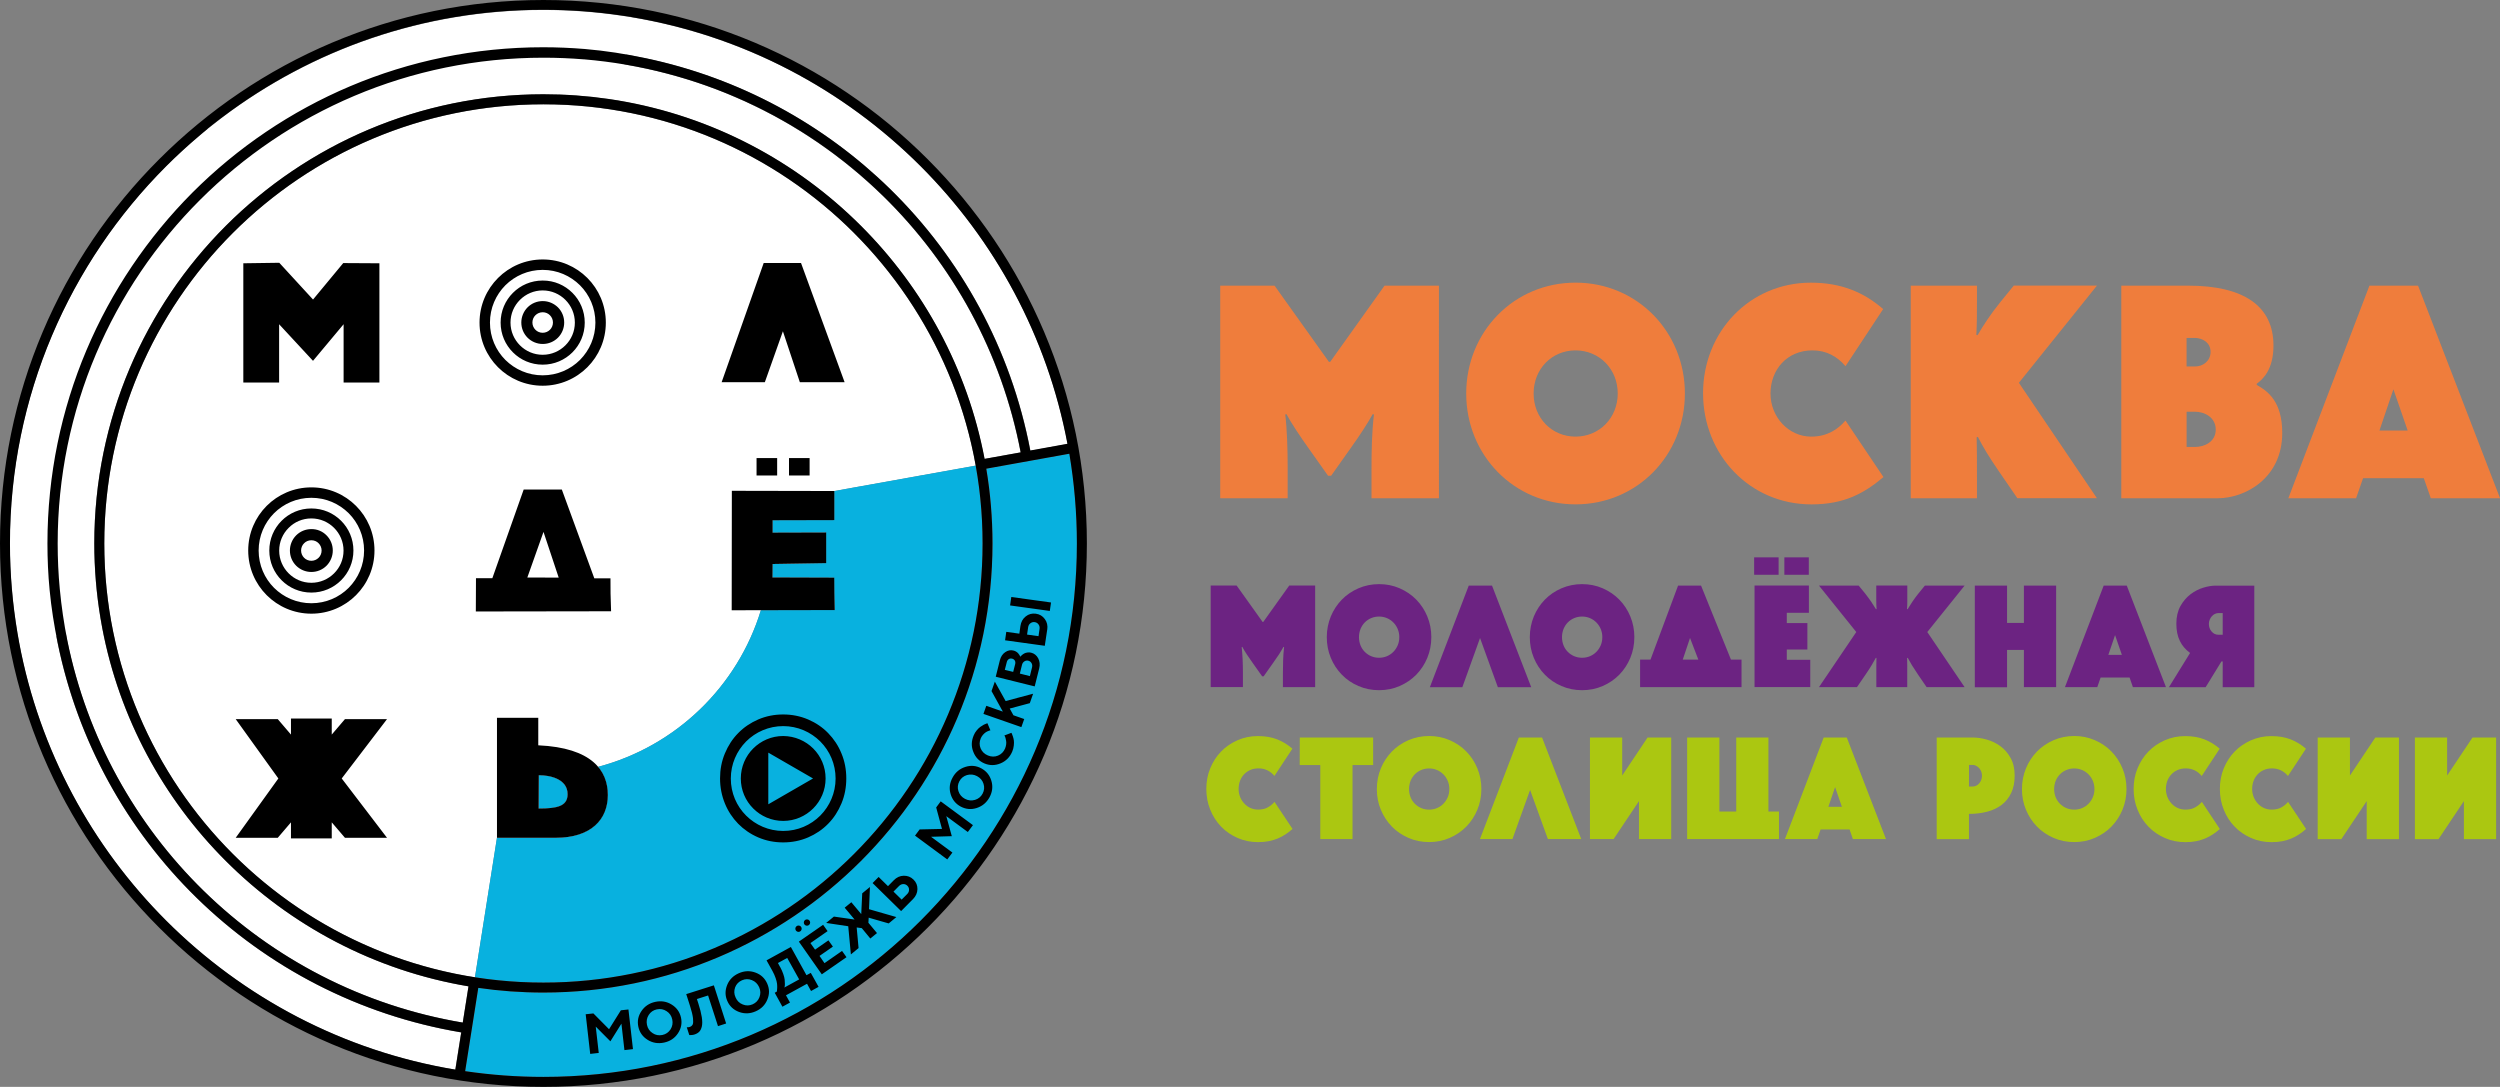 <?xml version="1.0" encoding="UTF-8"?>
<svg id="_Слой_2" data-name="Слой 2" xmlns="http://www.w3.org/2000/svg" viewBox="0 0 822.68 357.66">
  <rect x="0" y="0" width="822.68" height="357.66" fill="#808080" stroke="none"/>
  <defs>
    <style>
      .cls-1, .cls-2 {
        fill: #6c2382;
      }

      .cls-3 {
        fill: #08b1df;
      }

      .cls-3, .cls-4, .cls-2, .cls-5, .cls-6, .cls-7 {
        fill-rule: evenodd;
      }

      .cls-4 {
        fill: #abc711;
      }

      .cls-5 {
        fill: #ef7d3c;
      }

      .cls-6 {
        fill: #fff;
      }
    </style>
  </defs>
  <g id="_Слой_1-2" data-name="Слой 1">
    <g>
      <path class="cls-6" d="M157.31,321.75c-.32-.05-.65-.1-.97-.15,.32,.05,.65,.1,.97,.15h0ZM208.05,5.72h0c36.78,6.16,69.66,23.76,94.91,48.98,24.43,24.43,41.7,56.04,48.36,91.4l-12.23,2.21c-6.39-33.52-22.86-63.3-46.15-86.09-23.26-22.76-53.33-38.59-86.93-44.26l-.55,3.23c2.46,.42,4.92,.9,7.33,1.42,29.95,6.51,56.73,21.32,77.83,41.95,22.84,22.34,38.97,51.49,45.23,84.32l-11.88,2.14c-5.64-29.67-20.15-56.19-40.68-76.69-21.25-21.25-48.91-36.03-79.85-41.23v-.02h0l-3.23-.5h0c-6.98-1.02-14.14-1.54-21.42-1.54-40.81,0-77.76,16.55-104.5,43.29-26.74,26.74-43.27,63.69-43.27,104.5,0,8.37,.7,16.6,2.04,24.6h0l.57,3.21c5.64,29.67,20.15,56.19,40.68,76.69,21.25,21.25,48.93,36.06,79.85,41.25l-1.89,11.93c-32.95-5.54-62.45-21.05-85.29-43.39-22.34-21.87-38.27-50.25-44.83-82.21-.15-.7-.27-1.42-.42-2.11l-3.21,.57h0c6.39,33.52,22.86,63.3,46.15,86.08,23.31,22.79,53.41,38.62,87.08,44.29l-1.94,12.25c-36.85-6.11-69.86-23.73-95.15-49.03-24.43-24.43-41.7-56.04-48.36-91.4h0l-.57-3.21c-1.62-9.59-2.49-19.46-2.49-29.52,0-48.48,19.66-92.37,51.42-124.13,2.91-2.93,5.94-5.74,9.07-8.45l.12-.1,.02-.02,.15-.12h0l.15-.12,.02-.02,.12-.1c.37-.32,.72-.62,1.09-.92h0c.47-.4,.97-.8,1.44-1.22h0c.55-.45,1.09-.92,1.67-1.37h0c1.42-1.14,2.86-2.26,4.3-3.35l.02-.02,.45-.35h0C102.68,16.41,139.21,3.28,178.8,3.28c8.75,0,17.35,.65,25.75,1.89l3.23,.5h0l.17,.02,.1,.02h0Zm-49.01,316.28c-.32-.05-.65-.1-.94-.12,.3,.05,.62,.07,.94,.12h0Zm1.79,.25h0c-.3-.05-.6-.07-.9-.12,.3,.05,.6,.1,.9,.12h0Zm120.18-245.6c-26.14-26.14-62.28-42.32-102.19-42.32s-76.05,16.18-102.19,42.32c-26.14,26.14-42.32,62.28-42.32,102.19s16.18,76.05,42.32,102.19c21.12,21.12,48.78,35.74,79.65,40.58l7.26-45.9h19.23c11.83,0,17.22-6.16,17.22-14.09,0-3.31-.9-6.56-3.18-9.27,25.6-6.76,45.92-26.42,53.58-51.54l24.3-.05c-.12-4.2-.17-7.6-.17-10.66l-20.33-.07,.05-4.42,17.62-.3v-10.07l-17.62,.05v-4.08l20.3-.05v-9.57l46.55-8.37,.02,.1c-5.32-29.67-19.66-56.21-40.11-76.66h0Zm-103.75,189.42c6.24,0,9.52-.8,9.52-4.72,0-5.09-5.86-6.26-9.47-6.26l-.05,10.98Z"/>
      <path class="cls-3" d="M351.89,149.31l-27.31,4.92c1.34,8,2.04,16.23,2.04,24.6,0,40.81-16.55,77.76-43.29,104.5-26.74,26.74-63.69,43.29-104.5,43.29-7.28,0-14.44-.52-21.42-1.54l-4.32,27.41c8.4,1.24,17,1.89,25.75,1.89,48.49,0,92.37-19.66,124.13-51.42,31.76-31.76,51.42-75.65,51.42-124.13,0-10.07-.84-19.93-2.48-29.52h0Zm-174.63,116.75l.05-10.96c3.6,0,9.47,1.17,9.47,6.26-.03,3.93-3.28,4.7-9.52,4.7h0Zm97.27-104.48l46.55-8.37c1.49,8.33,2.26,16.87,2.26,25.62,0,39.91-16.18,76.05-42.32,102.19-26.14,26.14-62.28,42.32-102.19,42.32-7.65,0-15.18-.6-22.54-1.74l7.23-45.9h19.24c11.83,0,17.22-6.16,17.22-14.09,0-3.31-.9-6.56-3.18-9.27,25.6-6.76,45.92-26.42,53.58-51.54l24.3-.05c-.12-4.2-.17-7.6-.17-10.66l-20.33-.07,.05-4.42,17.62-.3v-10.07l-17.62,.05v-4.08l20.3-.05v-9.57Z"/>
      <path class="cls-7" d="M281.02,76.64c-26.14-26.14-62.28-42.32-102.19-42.32s-76.05,16.18-102.19,42.32c-26.14,26.14-42.32,62.28-42.32,102.19s16.18,76.05,42.32,102.19c26.14,26.14,62.28,42.32,102.19,42.32s76.05-16.18,102.19-42.32c26.14-26.14,42.32-62.28,42.32-102.19,0-39.91-16.18-76.04-42.32-102.19h0ZM16.33,194.19c.57,5.94,1.47,11.53,2.63,17.25,6.66,32.68,22.94,61.68,45.75,84,23.31,22.79,53.41,38.64,87.08,44.29l-1.94,12.25c-36.85-6.11-69.86-23.73-95.16-49.03-24.43-24.43-41.7-56.04-48.36-91.4l-.57-3.21h0c-1.62-9.59-2.48-19.46-2.48-29.52,0-48.48,19.66-92.37,51.42-124.13,3.43-3.43,7.03-6.73,10.74-9.89h0c.47-.4,.97-.8,1.44-1.22h0c.37-.32,.77-.62,1.14-.94l.02-.02h.02l.02-.02,.02-.02,.02-.02,.02-.02,.02-.02h0l.02-.02,.02-.02,.02-.02,.02-.02,.02-.02,.02-.02h0l.02-.02,.02-.02,.02-.02,.02-.02,.02-.02,.02-.02h0l.02-.02c.5-.4,.97-.8,1.47-1.17l.02-.02c.45-.35,.87-.7,1.32-1.02l.12-.1c.42-.32,.87-.67,1.29-.99l.15-.1,.4-.3h0C102.65,16.34,139.18,3.22,178.77,3.22c8.75,0,17.35,.65,25.75,1.89h0l3.23,.5h0l.22,.05h.02c36.78,6.16,69.66,23.76,94.91,48.98,24.43,24.43,41.7,56.04,48.36,91.4l-12.23,2.21c-6.39-33.52-22.86-63.3-46.15-86.08-21.74-21.27-49.43-36.48-80.39-43.02-6.71-1.42-13.15-2.44-20.08-3.03-4.55-.37-9.1-.57-13.64-.57-45.08,0-85.89,18.27-115.43,47.81-29.46,29.59-47.73,70.39-47.73,115.47,0,5.09,.22,10.21,.72,15.36h0ZM192.2,19.53c37.03,3.11,71.72,18.86,98.46,45.01,22.84,22.34,38.97,51.49,45.23,84.32l-11.88,2.14c-5.64-29.67-20.15-56.19-40.68-76.69-21.25-21.25-48.93-36.03-79.85-41.25l-3.23-.5h0c-6.98-1.02-14.14-1.54-21.42-1.54-40.81,0-77.76,16.55-104.5,43.29-26.76,26.76-43.29,63.72-43.29,104.52,0,8.37,.7,16.6,2.04,24.6l.57,3.21h0c5.64,29.67,20.16,56.19,40.68,76.69,21.25,21.25,48.93,36.06,79.85,41.25l-1.89,11.93c-32.95-5.54-62.45-21.05-85.29-43.39-22.37-21.87-38.32-50.3-44.83-82.31-1.12-5.54-1.96-11.31-2.49-16.95-.47-4.94-.7-9.97-.7-15.03,0-44.14,17.89-84.1,46.82-113.02,28.93-28.93,68.89-46.82,113.02-46.82,4.47,0,8.92,.18,13.37,.55h0ZM178.83,0c49.38,0,94.09,20.01,126.44,52.39,32.36,32.36,52.39,77.06,52.39,126.44s-20,94.09-52.39,126.44c-32.36,32.36-77.06,52.39-126.44,52.39s-94.09-20.01-126.44-52.39C20.03,272.92,0,228.21,0,178.83S20,84.74,52.39,52.39C84.74,20.03,129.45,0,178.83,0h0Zm173.06,149.31c1.61,9.59,2.48,19.46,2.48,29.52,0,48.48-19.66,92.35-51.42,124.13-31.76,31.76-75.65,51.42-124.13,51.42-8.75,0-17.35-.65-25.75-1.89l4.32-27.41c6.98,1.02,14.14,1.54,21.42,1.54,40.81,0,77.76-16.55,104.5-43.29,26.74-26.74,43.29-63.69,43.29-104.5,0-8.37-.7-16.6-2.04-24.6l27.31-4.92h0Zm-178.36,40.73l5.32-15.01,5,15.04-10.31-.02h0Zm27.56,11.11l-44.51,.07,.05-10.96h5.39l10.31-29.17h12.55l10.69,29.22h5.32c-.02,3.11,.02,6.59,.2,10.84h0Zm-73.73,35.49l-14.91,19.53,14.91,19.53h-13.84l-4.35-5.09v5.29h-13.42v-5.29l-4.35,5.09h-13.84l14.04-19.53-14.04-19.53h13.84l4.35,5.09v-5.29h13.42v5.29l4.35-5.09h13.84Zm147.17-46.55c0,3.03,.05,6.44,.17,10.66l-33.92,.07,.05-39.31,33.72,.07v9.57l-20.3,.05v4.08l17.62-.05v10.07l-17.62,.3-.05,4.42,20.33,.07h0Zm-6.98,66.08l-7.36,4.25-7.36,4.25v-17l7.36,4.25,7.36,4.25h0Zm.05-9.87c2.54,2.54,4.08,6.01,4.08,9.87s-1.57,7.36-4.08,9.87c-2.54,2.53-6.01,4.1-9.87,4.1s-7.36-1.57-9.87-4.1c-2.54-2.54-4.08-6.01-4.08-9.87s1.57-7.36,4.08-9.87c2.54-2.53,6.01-4.1,9.87-4.1,3.85,.03,7.35,1.59,9.87,4.1h0Zm-9.87-7.36c4.77,0,9.07,1.94,12.2,5.05,3.13,3.13,5.04,7.43,5.04,12.2s-1.94,9.07-5.04,12.2c-3.13,3.13-7.43,5.05-12.2,5.05s-9.07-1.94-12.2-5.05c-3.13-3.11-5.04-7.43-5.04-12.2s1.94-9.07,5.04-12.2c3.13-3.13,7.46-5.05,12.2-5.05h0Zm-20.78,17.22c0-2.93,.52-5.67,1.59-8.23,1.07-2.56,2.51-4.8,4.37-6.68,1.86-1.91,4.08-3.4,6.61-4.5,2.54-1.09,5.27-1.64,8.2-1.64s5.64,.55,8.2,1.64c2.54,1.09,4.75,2.58,6.61,4.5,1.86,1.91,3.33,4.12,4.37,6.68,1.07,2.56,1.59,5.29,1.59,8.23s-.52,5.67-1.59,8.23c-1.07,2.56-2.51,4.8-4.37,6.68-1.86,1.91-4.08,3.41-6.61,4.5-2.54,1.09-5.27,1.64-8.2,1.64s-5.67-.55-8.2-1.64c-2.54-1.09-4.75-2.61-6.61-4.5-1.86-1.91-3.33-4.12-4.37-6.68-1.04-2.56-1.59-5.29-1.59-8.23h0ZM91.85,106.69v19.19h-11.78v-39.24l11.83-.17,11.11,12.1,9.94-12,11.9,.07v39.24h-11.78v-19.19l-10.07,12.05-11.16-12.05h0Zm85.41,159.37l.05-10.96c3.6,0,9.47,1.17,9.47,6.26-.03,3.9-3.28,4.7-9.52,4.7h0Zm-13.72,9.64v-39.49h13.59v9.05c17.74,.8,22.89,8.35,22.89,16.35s-5.42,14.09-17.22,14.09h-19.26Zm20.06-174.56c1.29,1.29,2.06,3.06,2.06,5s-.8,3.73-2.06,4.99c-1.29,1.29-3.06,2.06-5,2.06s-3.73-.8-4.99-2.06c-1.29-1.29-2.06-3.06-2.06-4.99s.8-3.73,2.06-5c1.29-1.29,3.06-2.06,4.99-2.06s3.7,.79,5,2.06h0Zm-5.02-5.57c2.91,0,5.57,1.19,7.48,3.11,1.91,1.91,3.11,4.55,3.11,7.48s-1.19,5.57-3.11,7.48c-1.91,1.91-4.55,3.11-7.48,3.11s-5.57-1.19-7.48-3.11c-1.91-1.91-3.11-4.55-3.11-7.48s1.19-5.57,3.11-7.48c1.91-1.91,4.57-3.11,7.48-3.11h0Zm9.79,.8c2.51,2.51,4.05,5.96,4.05,9.79s-1.54,7.28-4.05,9.79c-2.51,2.51-5.96,4.05-9.79,4.05s-7.28-1.54-9.79-4.05c-2.51-2.51-4.05-5.96-4.05-9.79s1.54-7.28,4.05-9.79c2.51-2.51,5.96-4.05,9.79-4.05,3.83-.02,7.28,1.54,9.79,4.05h0Zm-9.79-7.56c4.8,0,9.12,1.94,12.28,5.07,3.13,3.13,5.07,7.48,5.07,12.28s-1.94,9.12-5.07,12.28c-3.13,3.13-7.48,5.07-12.28,5.07s-9.12-1.94-12.28-5.07c-3.13-3.13-5.07-7.48-5.07-12.28s1.94-9.12,5.07-12.28c3.16-3.13,7.48-5.07,12.28-5.07h0Zm0,13.94c.94,0,1.79,.37,2.39,.99,.62,.62,.99,1.47,.99,2.39s-.37,1.79-.99,2.39c-.62,.62-1.47,.99-2.39,.99s-1.79-.37-2.39-.99c-.62-.62-.99-1.47-.99-2.39s.37-1.79,.99-2.39c.6-.6,1.47-.99,2.39-.99h0Zm0-17.37c11.48,0,20.78,9.29,20.78,20.78s-9.29,20.77-20.78,20.77-20.78-9.29-20.78-20.77,9.32-20.78,20.78-20.78h0Zm-66.33,85.99c2.51,2.51,4.05,5.96,4.05,9.79s-1.54,7.28-4.05,9.79c-2.51,2.51-5.96,4.05-9.79,4.05s-7.28-1.54-9.79-4.05c-2.51-2.51-4.05-5.96-4.05-9.79s1.54-7.28,4.05-9.79c2.51-2.51,5.96-4.05,9.79-4.05s7.28,1.54,9.79,4.05h0Zm-4.8,4.8c1.29,1.29,2.06,3.06,2.06,4.99s-.8,3.73-2.06,5c-1.29,1.29-3.06,2.06-4.99,2.06s-3.73-.8-5-2.06c-1.29-1.29-2.06-3.06-2.06-5s.8-3.73,2.06-4.99c1.29-1.29,3.06-2.06,5-2.06,1.96-.02,3.73,.77,4.99,2.06h0Zm-4.99-5.57c2.91,0,5.57,1.19,7.48,3.11,1.91,1.91,3.11,4.55,3.11,7.48s-1.19,5.57-3.11,7.48c-1.91,1.91-4.55,3.11-7.48,3.11s-5.57-1.19-7.48-3.11c-1.91-1.91-3.11-4.55-3.11-7.48s1.19-5.57,3.11-7.48c1.91-1.94,4.55-3.11,7.48-3.11h0Zm0,7.18c.94,0,1.79,.37,2.38,.99,.62,.62,.99,1.47,.99,2.39s-.37,1.79-.99,2.39c-.62,.62-1.47,.99-2.38,.99s-1.79-.37-2.39-.99c-.62-.62-.99-1.47-.99-2.39s.37-1.79,.99-2.39c.6-.62,1.44-.99,2.39-.99h0Zm0-13.97c4.8,0,9.12,1.94,12.28,5.07,3.13,3.13,5.07,7.48,5.07,12.28s-1.94,9.12-5.07,12.28c-3.13,3.13-7.48,5.07-12.28,5.07s-9.12-1.94-12.28-5.07c-3.13-3.13-5.07-7.48-5.07-12.28s1.94-9.12,5.07-12.28c3.16-3.13,7.48-5.07,12.28-5.07h0Zm0-3.43c11.48,0,20.77,9.29,20.77,20.78s-9.29,20.78-20.77,20.78-20.78-9.29-20.78-20.78,9.29-20.78,20.78-20.78h0Zm160.74-34.62l-5.57-16.75-5.94,16.75h-14.22l13.84-39.22h12.28l14.34,39.22h-14.74Zm-49.73,208.23c-.62,.99-.82,2.06-.57,3.26,.25,1.19,.87,2.09,1.86,2.73,.97,.65,2.04,.84,3.21,.6,1.17-.25,2.04-.87,2.68-1.84,.62-.99,.82-2.06,.57-3.26-.25-1.19-.87-2.11-1.86-2.73-.99-.65-2.04-.85-3.21-.6-1.17,.25-2.06,.87-2.68,1.84h0Zm21.42-9.74l-9.07,2.88,1.24,3.88c.55,1.71,.87,3.06,.99,4.08,.1,1.02,.07,1.69-.12,2.06-.2,.37-.52,.65-.99,.8-.3,.1-.62,.12-.94,.1l.82,2.56h.25c.15,0,.35,0,.65-.02,.3-.02,.57-.1,.82-.17,.65-.2,1.17-.52,1.57-.92,.4-.42,.67-.99,.85-1.76,.17-.77,.17-1.77-.02-3.03-.2-1.27-.57-2.76-1.14-4.52l-.47-1.44,3.68-1.17,3.26,10.09,2.68-.87-4.03-12.53h0Zm7.01,.67c.42-1.09,1.17-1.86,2.26-2.34,1.09-.47,2.16-.5,3.26-.05,1.09,.42,1.89,1.22,2.39,2.31,.5,1.12,.52,2.21,.1,3.31-.42,1.09-1.17,1.86-2.24,2.34-1.09,.47-2.16,.5-3.25,.05-1.09-.42-1.89-1.19-2.36-2.31-.52-1.12-.55-2.21-.15-3.31h0Zm1.29,8.08c-1.81-.67-3.11-1.89-3.85-3.6-.77-1.74-.77-3.48-.05-5.27,.72-1.79,2.01-3.06,3.85-3.88,1.84-.8,3.65-.87,5.47-.2,1.81,.67,3.08,1.86,3.85,3.6,.77,1.74,.8,3.48,.05,5.27-.72,1.79-2.01,3.08-3.85,3.88-1.82,.8-3.65,.87-5.47,.2h0Zm11.75-6.31l.67-.37c.02-.07,.05-.17,.07-.3,.02-.15,.05-.45,.07-.9,.02-.45,0-.92-.05-1.42-.05-.5-.22-1.12-.47-1.86-.25-.75-.6-1.52-1.02-2.29l-1.96-3.53,8-4.4,5.14,9.29,1.42-.77,2.56,4.6-2.48,1.37-1.32-2.39-6.93,3.8,1.32,2.39-2.49,1.37-2.53-4.6h0Zm1.77-8.47l-.72-1.32,3.06-1.67,3.93,7.06-4.87,2.68,.1-.32c.05-.2,.07-.5,.07-.9s-.02-.85-.07-1.37c-.05-.52-.2-1.14-.47-1.89-.27-.77-.6-1.52-1.02-2.29h0Zm14.59-1.27l5.79-4.03,1.47,2.06-8.13,5.64-7.55-10.76,7.98-5.54,1.47,2.09-5.64,3.93,1.52,2.16,4.4-3.06,1.47,2.06-4.4,3.06,1.64,2.39h0Zm12.28-11.53l-1.67-.22,.62,6.78-2.53,2.09-.87-9.27-7.26-1.09,2.54-2.09,6.81,.97-3.26-3.9,2.19-1.79,3.26,3.9,.32-6.83,2.54-2.09-.3,7.31,9,2.59-2.53,2.09-6.58-1.89-.1,1.67,2.83,3.4-2.19,1.79-2.81-3.41h0Zm16.85-9.54l-3.9,3.93-9.39-9.22,1.99-2.01,3.08,3.03,1.91-1.94c.94-.97,2.04-1.47,3.28-1.49,1.24-.02,2.29,.37,3.21,1.27,.9,.87,1.32,1.94,1.29,3.16-.03,1.22-.52,2.31-1.47,3.28h0Zm-3.73,.15l-2.68-2.63,1.84-1.86c.4-.4,.87-.6,1.39-.62,.52,0,.97,.17,1.34,.55,.37,.37,.57,.82,.55,1.34,0,.52-.2,.99-.6,1.39l-1.84,1.84h0Zm18.69-35.69c-.35-1.12-.25-2.19,.3-3.23,.55-1.04,1.39-1.72,2.51-2.06,1.12-.32,2.24-.22,3.31,.35,1.07,.57,1.79,1.42,2.14,2.53,.35,1.12,.25,2.19-.3,3.23-.55,1.04-1.39,1.72-2.51,2.06-1.12,.32-2.24,.22-3.31-.35-1.07-.57-1.79-1.42-2.14-2.54h0Zm6.04,5.54c-1.84,.6-3.6,.42-5.27-.45-1.67-.9-2.78-2.26-3.33-4.1-.55-1.84-.35-3.65,.62-5.42,.94-1.76,2.34-2.93,4.18-3.53,1.84-.6,3.58-.45,5.27,.45,1.67,.9,2.78,2.26,3.33,4.1,.55,1.84,.35,3.65-.6,5.42-.97,1.76-2.36,2.93-4.2,3.53h0Zm-1.04-23.83c.27-.65,.6-1.22,1.02-1.71,.42-.5,.82-.9,1.22-1.17,.4-.27,.77-.5,1.12-.7,.35-.17,.65-.3,.87-.37l.32-.1,.97,2.34c-.05,.02-.15,.02-.25,.05-.1,.02-.3,.1-.6,.22-.27,.12-.55,.27-.8,.45-.25,.17-.52,.45-.82,.77-.3,.35-.52,.72-.7,1.12-.47,1.14-.5,2.24-.05,3.31,.45,1.07,1.24,1.86,2.39,2.34,1.14,.47,2.26,.5,3.33,.05,1.09-.45,1.86-1.24,2.34-2.36,.17-.45,.3-.9,.35-1.34,.05-.45,.05-.85-.02-1.19-.05-.32-.12-.65-.2-.92-.07-.27-.17-.47-.25-.62l-.12-.2,2.31-.87c.05,.07,.1,.17,.17,.32,.07,.15,.17,.42,.32,.87,.15,.42,.25,.87,.32,1.34,.07,.45,.05,1.02-.02,1.67-.07,.67-.25,1.32-.5,1.94-.77,1.84-2.06,3.16-3.83,3.9-1.79,.75-3.55,.77-5.29,.05-1.74-.72-2.98-1.99-3.68-3.78-.72-1.74-.69-3.55,.08-5.39h0Zm4.17-9.79l-.94,2.66,12.48,4.35,.94-2.66-3.55-1.24-1.22-2.21,6.61-1.77,1.09-3.11-9.05,2.41-3.55-6.39-1.09,3.11,3.73,6.76-5.44-1.91h0Zm17.4-12.25c.32-1.27,.2-2.39-.32-3.38-.52-.99-1.32-1.61-2.34-1.86-.4-.1-.82-.12-1.22-.05-.4,.05-.72,.15-.99,.3-.25,.12-.5,.3-.75,.5-.22,.2-.37,.35-.45,.42-.07,.07-.12,.15-.15,.2l-.05-.17c-.05-.1-.1-.25-.22-.42-.1-.17-.25-.37-.42-.57-.17-.2-.4-.37-.67-.55-.27-.17-.6-.3-.94-.37-.9-.22-1.79-.05-2.66,.55-.87,.6-1.44,1.47-1.74,2.61l-1.37,5.47,12.82,3.18,1.46-5.84h0Zm-3.06,2.49l.72-2.91c.12-.5,.07-.94-.17-1.37-.22-.4-.57-.67-1.04-.8-.47-.12-.9-.05-1.29,.2-.4,.25-.67,.62-.8,1.12l-.72,2.91,3.31,.84h0Zm-7.6-4.6l-.65,2.53,2.76,.67,.65-2.54c.12-.45,.07-.85-.1-1.17-.2-.32-.5-.55-.9-.65-.42-.1-.77-.05-1.09,.15-.35,.22-.55,.55-.67,.99h0Zm1.49-21.45l-.4,2.78,13.07,1.81,.4-2.78-13.07-1.81h0Zm11.83,10.76c.2-1.34-.07-2.51-.8-3.5-.72-.99-1.69-1.59-2.96-1.76-1.24-.17-2.36,.12-3.33,.9-.97,.77-1.54,1.81-1.74,3.16l-.35,2.51-4.3-.6-.4,2.78,13.07,1.81,.79-5.29h0Zm-2.88,2.14l.35-2.41c.07-.55-.02-1.04-.35-1.47-.3-.42-.72-.67-1.24-.75-.52-.07-.99,.05-1.42,.37-.42,.32-.67,.77-.75,1.32l-.35,2.41,3.75,.52h0Zm-31.76,63.42l-1.91-7.06,1.49-2.01,10.61,7.83-1.69,2.26-7.08-5.22,1.81,6.59-6.83,.2,7.03,5.19-1.69,2.26-10.61-7.83,1.52-2.04,7.36-.17h0Zm-109.57,65.91l-5.14-5.19-2.54,.27,1.49,13.05,2.81-.32-.99-8.67,4.82,4.85,3.63-5.81,.99,8.7,2.81-.32-1.49-13.05-2.49,.27-3.9,6.24h0Zm12.7,3.5c1.64,1.02,3.43,1.32,5.42,.9,1.96-.42,3.48-1.42,4.55-3.03,1.07-1.59,1.42-3.33,1.02-5.17-.4-1.84-1.42-3.28-3.06-4.3-1.64-1.02-3.43-1.32-5.39-.9-1.96,.42-3.48,1.42-4.57,3.03-1.07,1.59-1.42,3.31-1.02,5.17,.4,1.84,1.41,3.28,3.06,4.3Z"/>
      <path class="cls-5" d="M455.61,94.01l-17.89,25.08h-.4l-17.89-25.08h-17.89v69.95h22.19v-10.29c0-5.5-.2-12.59-.8-17.29l.4-.1c1.5,2.8,4.6,7.5,7.4,11.39l6.3,8.89h1l6.5-9.19c2.8-3.9,5.6-8.19,7.19-11.09l.4,.1c-.7,6-.8,12.19-.8,18.19v9.39h22.19V94.01h-17.89Zm26.88,35.48c0,20.29,15.69,36.48,35.98,36.48s35.98-16.19,35.98-36.48-15.69-36.48-35.98-36.48-35.98,16.19-35.98,36.48h0Zm22.18,0c0-8.09,6-14.19,13.79-14.19s13.89,6.1,13.89,14.19-6.1,14.19-13.89,14.19-13.79-6.1-13.79-14.19h0Zm102.63,8.89c-2.4,2.8-5.9,5.3-11.29,5.3-7.4,0-13.39-6.4-13.39-14.19s5.4-14.19,13.79-14.19c4.5,0,8.09,1.9,10.89,5.2l12.39-18.79c-6.3-5.5-13.79-8.69-23.78-8.69-20.09,0-35.48,16.09-35.48,36.38s15.39,36.58,35.68,36.58c10.99,0,17.49-3.8,23.68-8.99l-12.49-18.59h0Zm55.36-44.37l-4.4,5.4c-3.1,3.8-5.7,7.79-7.5,10.89l-.4-.1c.2-3.6,.2-7.19,.2-10.69v-5.5h-21.79v69.95h21.79v-6.9c0-4.8,0-10.49-.1-13.19l.4-.1c1.8,3.5,3.6,6.5,7.1,11.59l5.9,8.59h26.18l-25.68-37.98,25.68-31.98h-27.38Z"/>
      <path class="cls-2" d="M432.78,192.7v33.42h-10.61s0-4.5,0-4.5c0-1.44,.02-2.88,.07-4.35,.05-1.47,.15-2.91,.32-4.35l-.2-.05c-.37,.7-.9,1.52-1.49,2.49-.62,.94-1.27,1.89-1.94,2.81l-3.11,4.4h-.47s-3.01-4.25-3.01-4.25c-.67-.92-1.34-1.89-2.01-2.91-.67-1.02-1.17-1.86-1.52-2.54l-.2,.05c.12,1.12,.22,2.44,.3,3.98,.07,1.54,.1,2.96,.1,4.27v4.92h-10.61v-33.4h8.55l8.55,11.98h.2l8.55-11.98h8.52Zm3.83,16.97c0-2.41,.45-4.7,1.32-6.81,.87-2.11,2.09-3.95,3.63-5.54,1.54-1.57,3.35-2.81,5.47-3.73,2.09-.9,4.35-1.37,6.78-1.37s4.67,.45,6.78,1.37c2.11,.92,3.93,2.16,5.47,3.73,1.54,1.57,2.76,3.43,3.63,5.54,.87,2.11,1.32,4.37,1.32,6.81s-.45,4.7-1.32,6.81c-.87,2.11-2.09,3.95-3.63,5.54-1.54,1.57-3.36,2.81-5.47,3.73-2.11,.92-4.37,1.37-6.78,1.37s-4.67-.45-6.78-1.37c-2.11-.9-3.93-2.14-5.47-3.73-1.54-1.57-2.76-3.43-3.63-5.54-.89-2.14-1.32-4.4-1.32-6.81h0Zm10.59,0c0,.94,.17,1.84,.5,2.68,.32,.82,.8,1.54,1.39,2.14,.6,.6,1.29,1.09,2.11,1.44,.82,.35,1.69,.52,2.61,.52s1.79-.17,2.61-.52c.82-.35,1.52-.82,2.11-1.44,.6-.6,1.07-1.32,1.42-2.14,.35-.82,.52-1.71,.52-2.68s-.17-1.84-.52-2.68c-.35-.82-.82-1.54-1.42-2.14-.6-.6-1.29-1.09-2.11-1.44-.82-.35-1.69-.52-2.61-.52s-1.79,.17-2.61,.52c-.82,.35-1.52,.82-2.11,1.44-.6,.6-1.04,1.32-1.39,2.14-.32,.82-.5,1.71-.5,2.68h0Zm43.79-16.97h-7.66s-12.8,33.43-12.8,33.43h10.69l5.82-16.18,5.86,16.18h10.98s-12.9-33.43-12.9-33.43h0Zm12.43,16.97c0-2.41,.45-4.7,1.32-6.81,.87-2.11,2.09-3.95,3.63-5.54,1.54-1.57,3.35-2.81,5.47-3.73,2.11-.9,4.37-1.37,6.78-1.37s4.67,.45,6.78,1.37c2.11,.92,3.93,2.16,5.47,3.73,1.54,1.57,2.76,3.43,3.63,5.54,.87,2.11,1.32,4.37,1.32,6.81s-.45,4.7-1.32,6.81c-.87,2.11-2.09,3.95-3.63,5.54-1.54,1.57-3.35,2.81-5.47,3.73-2.11,.92-4.37,1.37-6.78,1.37s-4.67-.45-6.78-1.37c-2.11-.9-3.93-2.14-5.47-3.73-1.54-1.57-2.76-3.43-3.63-5.54-.89-2.14-1.32-4.4-1.32-6.81h0Zm10.59,0c0,.94,.17,1.84,.5,2.68,.32,.82,.8,1.54,1.39,2.14,.6,.6,1.29,1.09,2.11,1.44,.82,.35,1.69,.52,2.61,.52s1.79-.17,2.61-.52c.82-.35,1.52-.82,2.11-1.44,.6-.6,1.07-1.32,1.42-2.14,.35-.82,.52-1.71,.52-2.68s-.17-1.84-.52-2.68c-.35-.82-.82-1.54-1.42-2.14-.6-.6-1.29-1.09-2.11-1.44-.82-.35-1.69-.52-2.61-.52s-1.79,.17-2.61,.52c-.82,.35-1.52,.82-2.11,1.44-.6,.6-1.04,1.32-1.39,2.14-.32,.82-.5,1.71-.5,2.68h0Zm25.7,16.45v-9.07h3.43l9.07-24.35h7.56l9.84,24.35h3.48v9.07h-33.38Zm16.43-16.18l-2.39,7.11h5.12l-2.73-7.11h0Zm21.25-17.25h17.87v8.97h-7.28v3.38h6.78v8.7h-6.78v3.38h7.73v8.97h-18.34v-33.4h.03Zm40.06,33.43v-6.84c0-.57,0-1.09,.02-1.57,.02-.47,.02-.87,.02-1.19l-.2-.05c-.45,.82-.92,1.67-1.42,2.49-.5,.82-1.14,1.84-1.99,3.06l-2.81,4.1h-12.5s12.28-18.14,12.28-18.14l-12.28-15.28h13.07l2.11,2.58c.72,.92,1.39,1.84,2.01,2.73,.6,.92,1.12,1.74,1.57,2.46l.2-.05c-.07-.87-.1-1.71-.1-2.58v-5.17h10.21v5.17c0,.87-.02,1.71-.1,2.58l.2,.05c.45-.72,.97-1.54,1.57-2.46,.6-.9,1.27-1.81,2.01-2.73l2.11-2.58h13.07s-12.28,15.28-12.28,15.28l12.28,18.14h-12.5l-2.81-4.1c-.82-1.22-1.49-2.24-1.99-3.06-.5-.82-.97-1.67-1.42-2.48l-.2,.05c0,.32,0,.72,.02,1.19,.02,.47,.02,.99,.02,1.57v6.83h-10.21Zm48.56-12.25h-5.54v12.28h-10.61v-33.45h10.61v12.28h5.54s0-12.28,0-12.28h10.61s0,33.42,0,33.42h-10.61s0-12.25,0-12.25h0Zm33.85-21.17l12.9,33.42h-10.88s-1.09-3.16-1.09-3.16h-9.54s-1.09,3.16-1.09,3.16h-10.64s12.75-33.42,12.75-33.42h7.6Zm-6.06,22.79h4.45l-2.24-6.49-2.21,6.49h0Zm47.99,10.64h-10.36v-8.45h-.42l-5.19,8.45h-12.08l6.96-11.26c-1.49-1.09-2.63-2.41-3.38-3.98-.77-1.57-1.14-3.45-1.14-5.67s.45-4.17,1.34-5.77c.9-1.59,1.99-2.88,3.33-3.9,1.32-.99,2.73-1.72,4.2-2.16,1.49-.45,2.83-.67,4.03-.67h12.75v33.4h-.02Zm-10.36-24.38h-1.44c-.37,0-.75,.1-1.12,.27-.37,.17-.7,.42-.97,.72-.27,.3-.52,.67-.72,1.12-.2,.45-.3,.92-.3,1.44,0,.99,.3,1.84,.92,2.54,.6,.7,1.34,1.04,2.24,1.04h1.39v-7.13h0Z"/>
      <path class="cls-4" d="M425.33,272.79c-.72,.65-1.49,1.22-2.26,1.74-.77,.52-1.62,.97-2.54,1.37-.9,.37-1.89,.67-2.96,.9-1.07,.2-2.26,.32-3.55,.32-2.41,0-4.67-.45-6.76-1.37-2.09-.92-3.9-2.14-5.42-3.73-1.52-1.57-2.73-3.43-3.58-5.57-.87-2.14-1.29-4.4-1.29-6.83s.42-4.7,1.29-6.81c.87-2.11,2.06-3.95,3.58-5.52,1.52-1.57,3.33-2.78,5.39-3.7,2.06-.9,4.3-1.37,6.68-1.37s4.5,.35,6.34,1.07c1.84,.72,3.5,1.74,5.04,3.08l-5.91,8.97c-.67-.8-1.44-1.42-2.29-1.84-.87-.42-1.84-.65-2.91-.65s-1.94,.17-2.73,.52c-.82,.35-1.49,.84-2.09,1.47-.57,.62-1.02,1.34-1.32,2.16-.3,.82-.45,1.72-.45,2.63s.17,1.79,.5,2.63c.32,.82,.8,1.54,1.37,2.16,.57,.62,1.24,1.12,2.04,1.47,.77,.35,1.61,.52,2.51,.52,1.29,0,2.39-.25,3.26-.77,.87-.5,1.57-1.09,2.14-1.77l5.92,8.9h0Zm2.38-30.09h24.15v9.07h-6.78v24.35h-10.61v-24.35h-6.78l.03-9.07h0Zm25.37,16.95c0-2.41,.45-4.7,1.32-6.81,.87-2.11,2.09-3.95,3.63-5.54,1.54-1.57,3.35-2.81,5.47-3.73,2.11-.9,4.37-1.37,6.78-1.37s4.67,.45,6.78,1.37c2.11,.92,3.93,2.14,5.47,3.73,1.54,1.57,2.76,3.43,3.63,5.54,.87,2.11,1.32,4.37,1.32,6.81s-.45,4.7-1.32,6.81c-.87,2.11-2.09,3.95-3.63,5.54-1.54,1.57-3.35,2.81-5.47,3.73-2.11,.92-4.37,1.37-6.78,1.37s-4.67-.45-6.78-1.37c-2.11-.92-3.93-2.14-5.47-3.73-1.54-1.57-2.76-3.43-3.63-5.54-.9-2.11-1.32-4.4-1.32-6.81h0Zm10.59,0c0,.94,.17,1.84,.5,2.68,.32,.82,.8,1.54,1.39,2.14,.6,.6,1.29,1.09,2.11,1.44,.82,.35,1.69,.52,2.61,.52s1.79-.17,2.61-.52c.82-.35,1.52-.82,2.11-1.44,.6-.6,1.07-1.32,1.42-2.14,.35-.82,.52-1.72,.52-2.68s-.17-1.84-.52-2.68c-.35-.82-.82-1.54-1.42-2.14-.6-.6-1.29-1.09-2.11-1.44-.82-.35-1.69-.52-2.61-.52s-1.79,.17-2.61,.52c-.82,.35-1.52,.82-2.11,1.44-.6,.6-1.04,1.32-1.39,2.14-.32,.85-.5,1.74-.5,2.68h0Zm43.79-16.95s-7.65,0-7.65,0l-12.8,33.42h10.69l5.81-16.18,5.86,16.18h10.98s-12.9-33.42-12.9-33.42h0Zm31.88,20.92l-8.35,12.5h-7.78v-33.42h10.61s0,12.5,0,12.5l8.35-12.5h7.78v33.42h-10.61s0-12.5,0-12.5h0Zm26.47,3.43h5.54v-24.35h10.59s0,24.35,0,24.35h3.48v9.07h-30.22v-33.42h10.61s0,24.35,0,24.35h0Zm41.92-24.35l12.9,33.42h-10.89s-1.09-3.16-1.09-3.16h-9.54l-1.09,3.16h-10.64l12.75-33.42s7.6,0,7.6,0h0Zm-6.06,22.79h4.45l-2.24-6.49-2.21,6.49h0Zm35.66-22.79h11.88c1.44,0,2.96,.22,4.57,.67,1.61,.45,3.11,1.17,4.47,2.16,1.37,.99,2.51,2.31,3.38,3.9,.9,1.59,1.34,3.53,1.34,5.77s-.37,4.13-1.14,5.74c-.77,1.59-1.81,2.91-3.16,3.93-1.34,1.02-2.93,1.76-4.75,2.24-1.84,.47-3.83,.72-5.99,.72v8.3h-10.61s0-33.42,0-33.42h0Zm10.59,16.13h1.14c.9,0,1.64-.35,2.24-1.04,.6-.7,.92-1.54,.92-2.53,0-.5-.1-.99-.27-1.44-.2-.45-.42-.82-.72-1.12-.3-.3-.62-.55-.97-.72-.37-.17-.75-.27-1.12-.27h-1.19l-.02,7.13h0Zm17.45,.82c0-2.41,.45-4.7,1.32-6.81,.87-2.11,2.09-3.95,3.63-5.54,1.54-1.57,3.36-2.81,5.47-3.73,2.09-.9,4.35-1.37,6.78-1.37s4.67,.45,6.78,1.37c2.11,.92,3.93,2.14,5.47,3.73,1.54,1.57,2.76,3.43,3.63,5.54,.87,2.11,1.32,4.37,1.32,6.81s-.45,4.7-1.32,6.81c-.87,2.11-2.09,3.95-3.63,5.54-1.54,1.57-3.35,2.81-5.47,3.73-2.09,.92-4.35,1.37-6.78,1.37s-4.67-.45-6.78-1.37c-2.11-.92-3.93-2.14-5.47-3.73-1.54-1.57-2.76-3.43-3.63-5.54-.89-2.11-1.32-4.4-1.32-6.81h0Zm10.59,0c0,.94,.17,1.84,.5,2.68,.32,.82,.8,1.54,1.39,2.14,.6,.6,1.29,1.09,2.11,1.44,.82,.35,1.69,.52,2.61,.52s1.79-.17,2.61-.52c.82-.35,1.52-.82,2.11-1.44,.6-.6,1.07-1.32,1.42-2.14,.35-.82,.52-1.72,.52-2.68s-.17-1.84-.52-2.68c-.35-.82-.82-1.54-1.42-2.14-.6-.6-1.29-1.09-2.11-1.44-.82-.35-1.69-.52-2.61-.52s-1.79,.17-2.61,.52c-.82,.35-1.52,.82-2.11,1.44-.6,.6-1.04,1.32-1.39,2.14-.32,.85-.5,1.74-.5,2.68h0Zm54.52,13.15c-.72,.65-1.49,1.22-2.26,1.74-.77,.52-1.62,.97-2.54,1.37-.92,.37-1.89,.67-2.96,.9-1.07,.2-2.26,.32-3.55,.32-2.41,0-4.67-.45-6.76-1.37-2.09-.92-3.9-2.14-5.42-3.73-1.52-1.57-2.73-3.43-3.58-5.57-.87-2.14-1.29-4.4-1.29-6.83s.42-4.7,1.29-6.81c.87-2.11,2.06-3.95,3.58-5.52,1.52-1.57,3.33-2.78,5.39-3.7,2.06-.9,4.3-1.37,6.68-1.37s4.5,.35,6.34,1.07c1.84,.72,3.5,1.74,5.04,3.08l-5.91,8.97c-.67-.8-1.44-1.42-2.29-1.84-.87-.42-1.84-.65-2.91-.65s-1.94,.17-2.73,.52c-.82,.35-1.49,.84-2.09,1.47-.57,.62-1.02,1.34-1.32,2.16-.3,.82-.45,1.72-.45,2.63s.17,1.79,.5,2.63c.32,.82,.8,1.54,1.37,2.16,.57,.62,1.24,1.12,2.04,1.47,.77,.35,1.62,.52,2.51,.52,1.32,0,2.39-.25,3.26-.77,.87-.5,1.57-1.09,2.16-1.77l5.89,8.9h0Zm28.38,0c-.72,.65-1.49,1.22-2.26,1.74-.77,.52-1.62,.97-2.54,1.37-.92,.37-1.89,.67-2.96,.9-1.07,.2-2.26,.32-3.55,.32-2.41,0-4.67-.45-6.76-1.37-2.09-.92-3.9-2.14-5.42-3.73-1.54-1.57-2.73-3.43-3.58-5.57-.87-2.14-1.29-4.4-1.29-6.83s.42-4.7,1.29-6.81c.87-2.11,2.06-3.95,3.58-5.52,1.52-1.57,3.33-2.78,5.39-3.7,2.06-.9,4.3-1.37,6.68-1.37s4.5,.35,6.34,1.07c1.84,.72,3.5,1.74,5.04,3.08l-5.91,8.97c-.67-.8-1.44-1.42-2.29-1.84-.87-.42-1.84-.65-2.91-.65s-1.94,.17-2.73,.52c-.82,.35-1.52,.84-2.09,1.47-.57,.62-1.02,1.34-1.32,2.16-.3,.82-.45,1.72-.45,2.63s.17,1.79,.5,2.63c.32,.82,.8,1.54,1.37,2.16,.57,.62,1.24,1.12,2.04,1.47,.77,.35,1.62,.52,2.51,.52,1.29,0,2.39-.25,3.26-.77,.87-.5,1.57-1.09,2.14-1.77l5.92,8.9h0Zm19.96-9.17l-8.35,12.5h-7.78v-33.42h10.61s0,12.5,0,12.5l8.35-12.5h7.78v33.42h-10.61s0-12.5,0-12.5h0Zm31.98,0l-8.35,12.5h-7.78v-33.42h10.61s0,12.5,0,12.5l8.35-12.5h7.78v33.42h-10.61s0-12.5,0-12.5Z"/>
      <path class="cls-5" d="M698.05,163.96h31.78c8.99,0,21.19-6.6,21.19-21.49,0-10.39-4.8-13.79-8.39-15.79v-.4c2.3-1.7,5.5-4.9,5.5-12.59,0-12.79-9.49-19.69-28.08-19.69h-21.99v69.95h0Zm21.49-28.48h2.7c3.3,0,6.9,1.9,6.9,5.9s-3.7,5.7-6.79,5.7h-2.8v-11.59h0Zm0-24.28h2.7c2.2,0,5.2,1.3,5.2,4.6,0,2.9-2.4,4.8-5.1,4.8h-2.8v-9.39Z"/>
      <path class="cls-5" d="M779.71,94.01l-26.68,69.95h22.29l2.3-6.6h19.99l2.3,6.6h22.79l-26.98-69.95h-15.99Zm7.89,34.08l4.7,13.59h-9.29l4.6-13.59Z"/>
      <rect class="cls-1" x="577.24" y="183.41" width="8.05" height="5.73"/>
      <rect class="cls-1" x="587.18" y="183.41" width="8.05" height="5.73"/>
      <g>
        <path class="cls-7" d="M262.77,304.56c.58,0,1.04,.47,1.04,1.05s-.47,1.05-1.04,1.05-1.05-.47-1.05-1.05,.47-1.05,1.05-1.05Z"/>
        <path class="cls-7" d="M265.55,302.54c.58,0,1.05,.47,1.05,1.04s-.47,1.05-1.05,1.05-1.04-.47-1.04-1.05,.47-1.04,1.04-1.04Z"/>
      </g>
      <path class="cls-6" d="M248.96,150.74h6.78v5.73h-6.78v-5.73h0Zm10.68,0h6.78v5.73h-6.78v-5.73Z"/>
      <path class="cls-7" d="M248.96,150.74h6.78v5.73h-6.78v-5.73h0Zm10.68,0h6.78v5.73h-6.78v-5.73Z"/>
    </g>
  </g>
</svg>